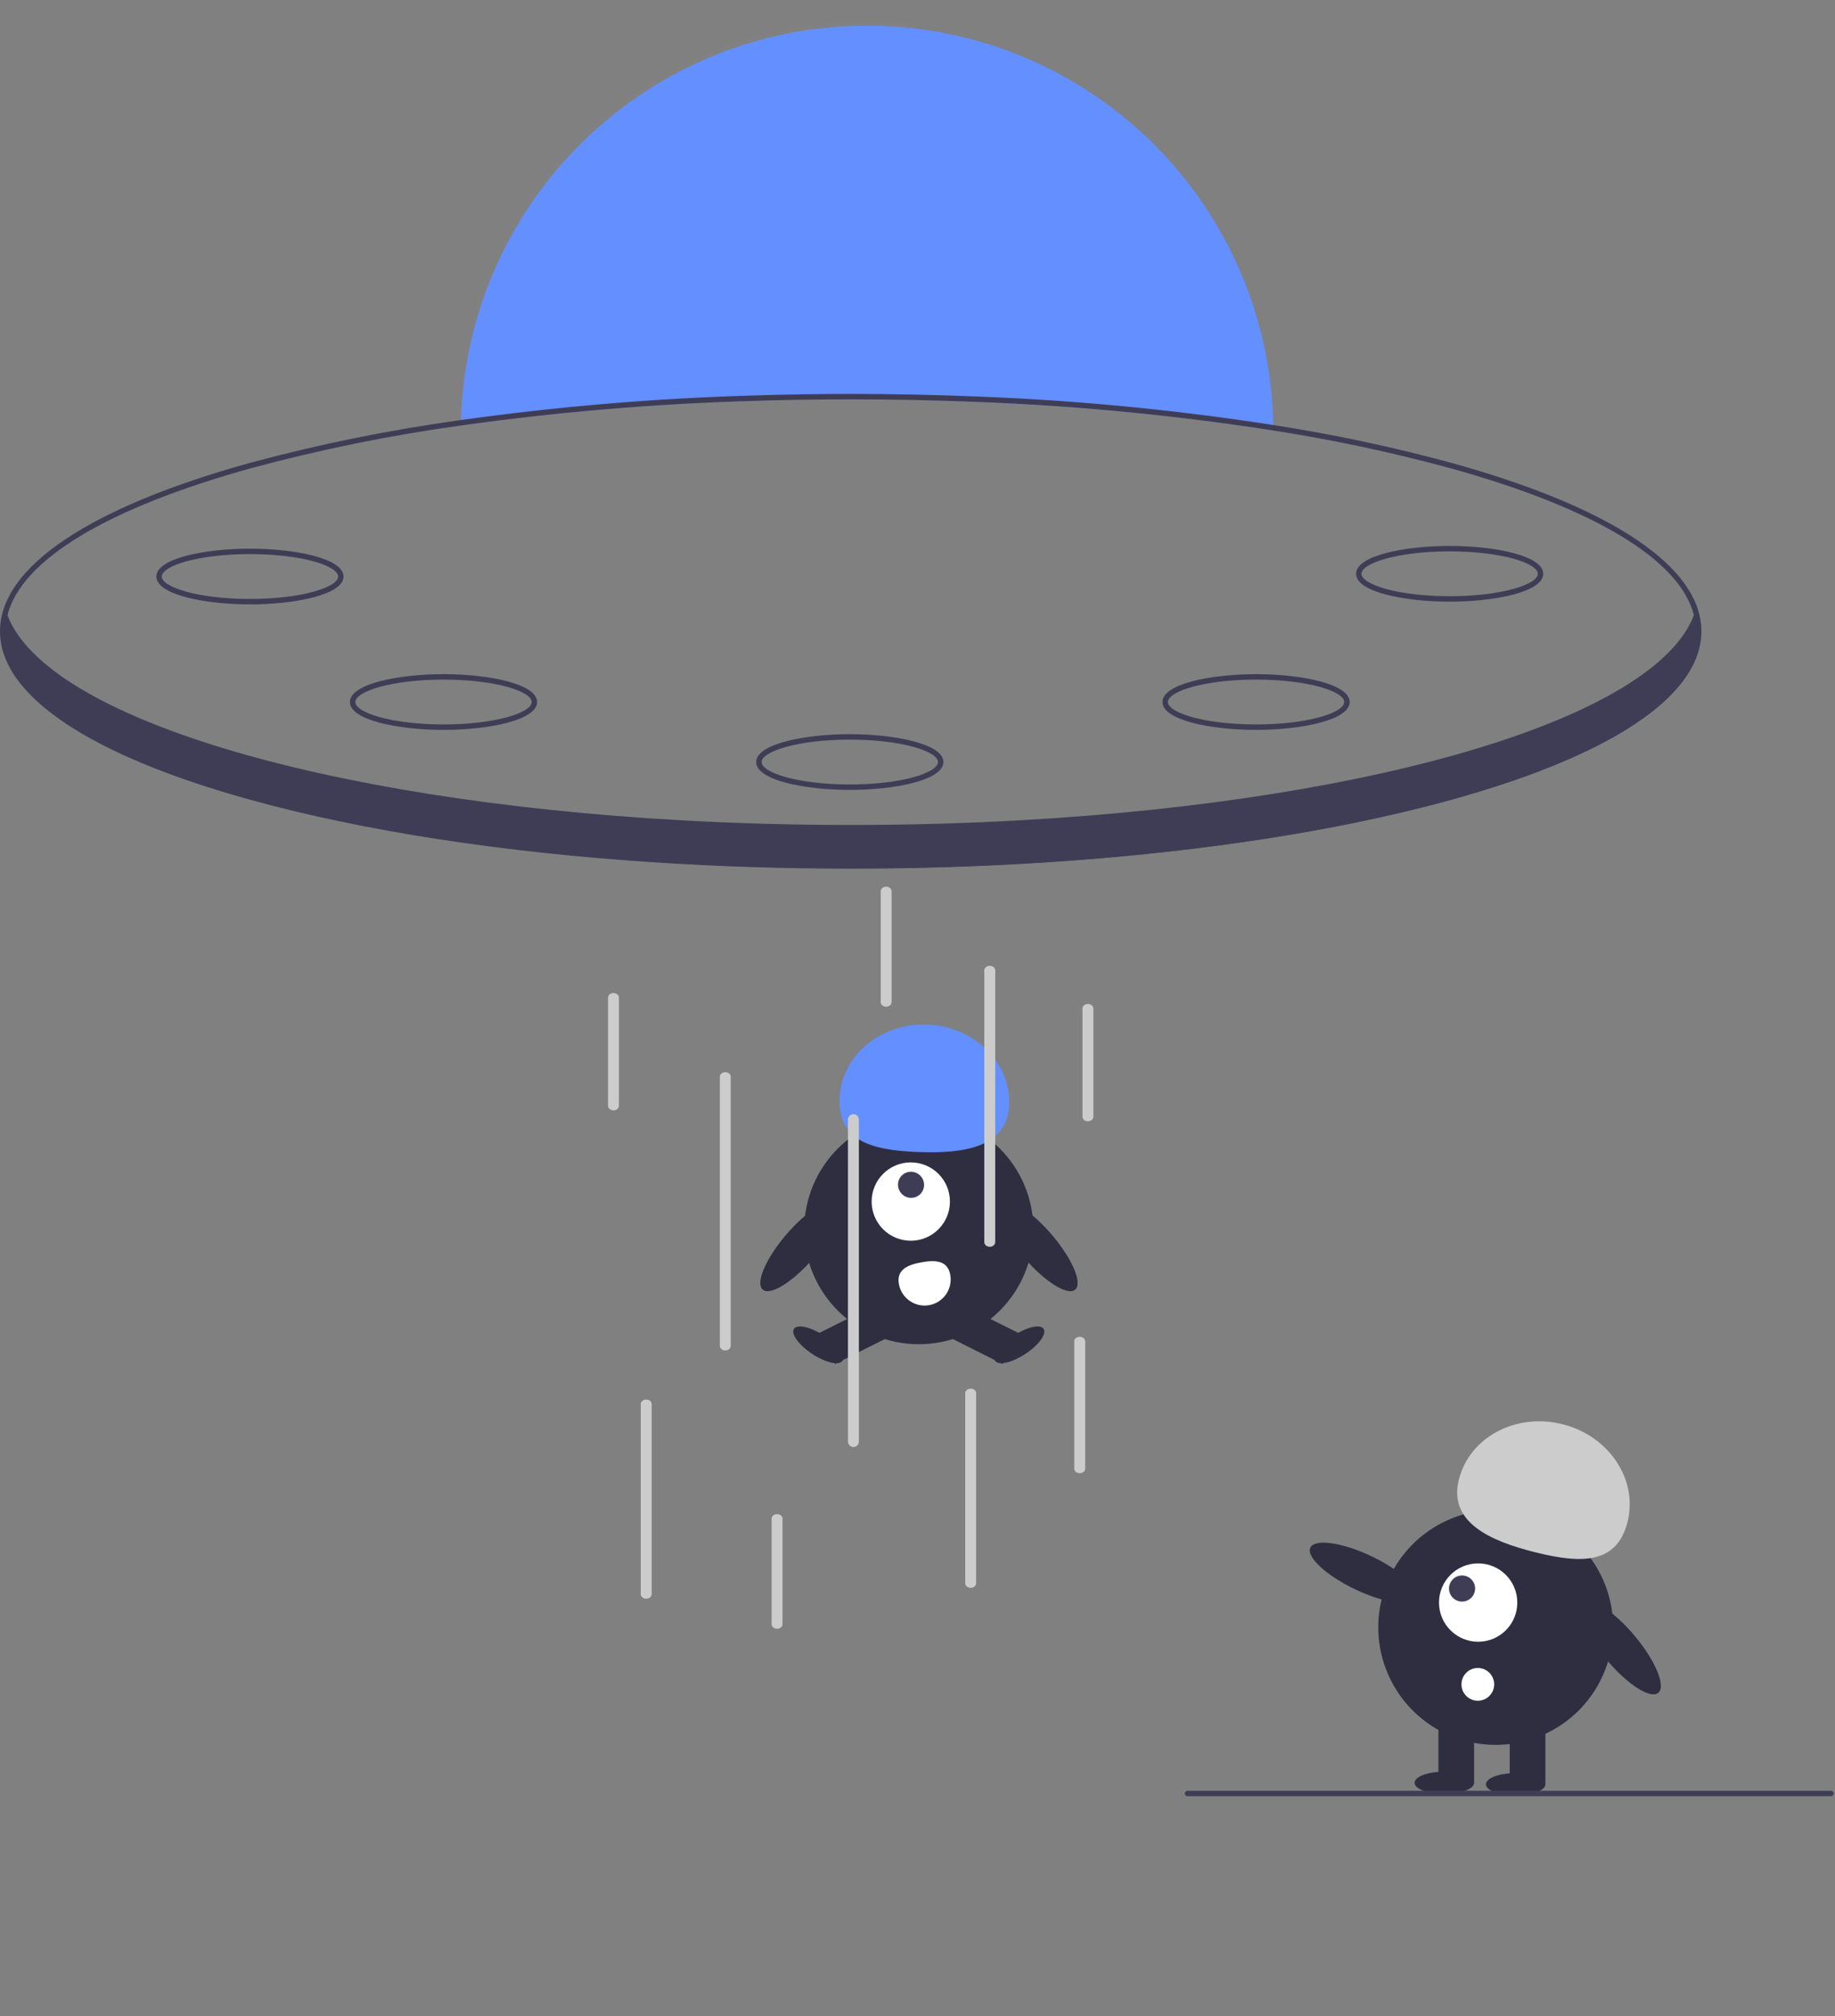 <svg width="673" height="739" viewBox="0 0 673 739" fill="none" xmlns="http://www.w3.org/2000/svg">
<rect x="0" y="0" width="673" height="739" fill="#808080" stroke="none"/>
<g clip-path="url(#clip0)">
<path d="M467 157.804C420.38 150.364 367.29 146.394 312 146.394C261.4 146.394 212.65 149.714 169.02 155.974C169.03 155.304 169.04 154.634 169.07 153.964C170.226 115.074 186.549 78.178 214.55 51.164C242.55 24.149 280.007 9.159 318.914 9.397C357.821 9.635 395.091 25.081 422.759 52.436C450.428 79.79 466.299 116.882 466.98 155.784C466.99 156.464 467 157.134 467 157.804Z" fill="#638FFF"/>
<g opacity="0.1">
<path opacity="0.1" d="M337.55 9.341C316.857 6.546 295.808 8.13 275.766 13.991C255.724 19.852 237.138 29.858 221.211 43.362C205.284 56.866 192.372 73.565 183.312 92.378C174.252 111.192 169.246 131.698 168.619 152.57C168.589 153.24 168.579 153.91 168.569 154.58C181.531 152.72 194.954 151.127 208.734 149.796C210.42 115.025 224.225 81.941 247.755 56.285C271.285 30.629 303.054 14.021 337.55 9.341V9.341Z" fill="white"/>
</g>
<path d="M532.18 169.624C510.72 163.806 488.953 159.186 466.98 155.784C430.966 150.203 394.658 146.714 358.24 145.334C343.07 144.714 327.62 144.394 312 144.394C299.62 144.394 287.34 144.594 275.23 144.994C239.706 146.044 204.266 149.038 169.07 153.964C143.016 157.552 117.214 162.782 91.82 169.624C32.61 185.994 3.05176e-05 207.934 3.05176e-05 231.394C3.05176e-05 254.854 32.61 276.794 91.82 293.164C133.46 304.684 184.8 312.534 240.74 316.134C263.83 317.634 287.7 318.394 312 318.394C336.38 318.394 360.33 317.624 383.49 316.124C434.4 312.834 481.5 306.024 520.92 296.124C521.13 296.064 521.33 296.014 521.54 295.964C524.2 295.304 526.82 294.614 529.41 293.924C530.34 293.664 531.26 293.414 532.18 293.164C532.232 293.143 532.285 293.126 532.34 293.114C533.22 292.874 534.09 292.624 534.96 292.384C536.7 291.884 538.42 291.394 540.11 290.884C540.19 290.864 540.26 290.844 540.33 290.824C541.8 290.384 543.24 289.944 544.67 289.504C545.84 289.134 547 288.774 548.15 288.404C548.99 288.134 549.82 287.864 550.64 287.594C551.24 287.394 551.83 287.204 552.41 287.004C553.2 286.744 553.99 286.474 554.77 286.204C555.1 286.094 555.43 285.984 555.75 285.864C556.5 285.614 557.23 285.354 557.96 285.094C558.75 284.814 559.54 284.524 560.32 284.244C560.97 284.014 561.62 283.774 562.26 283.534C562.8 283.324 563.33 283.124 563.87 282.924C565.34 282.374 566.78 281.804 568.2 281.244C568.91 280.954 569.62 280.674 570.32 280.384C571.01 280.104 571.71 279.814 572.39 279.524C573.51 279.054 574.61 278.584 575.69 278.114C576.21 277.874 576.74 277.644 577.25 277.424C577.64 277.244 578.02 277.074 578.41 276.894C578.69 276.774 578.97 276.644 579.24 276.514C580.25 276.054 581.25 275.584 582.23 275.114C585.99 273.314 589.5 271.474 592.76 269.594C613.21 257.884 624 244.894 624 231.394C624 207.934 591.39 185.994 532.18 169.624ZM531.64 291.244C489.95 302.774 438.47 310.624 382.38 314.194C359.57 315.644 335.99 316.394 312 316.394C288.09 316.394 264.59 315.654 241.85 314.204C185.67 310.644 134.11 302.794 92.36 291.244C34.09 275.124 2 253.874 2 231.394C2.003 229.408 2.252 227.429 2.74 225.504C7.84 205.224 39.21 186.244 92.36 171.544C117.562 164.755 143.166 159.555 169.02 155.974C204.428 151.02 240.082 148.016 275.82 146.974C287.74 146.584 299.8 146.391 312 146.394C327.41 146.394 342.65 146.704 357.63 147.304C394.26 148.672 430.779 152.178 467 157.804C488.783 161.191 510.363 165.778 531.64 171.544C584.78 186.244 616.14 205.214 621.25 225.484C621.746 227.415 621.998 229.4 622 231.394C622 253.874 589.91 275.124 531.64 291.244V291.244Z" fill="#3F3D56"/>
<path d="M623.43 232.304C623.43 245.664 612.42 258.304 592.76 269.594C589.49 271.474 585.97 273.314 582.23 275.114C581.25 275.584 580.25 276.054 579.24 276.514C578.97 276.644 578.69 276.774 578.41 276.894C578.02 277.074 577.64 277.244 577.25 277.424C576.74 277.644 576.21 277.874 575.69 278.114C574.61 278.584 573.51 279.054 572.39 279.524C571.71 279.814 571.01 280.104 570.32 280.384C569.62 280.674 568.91 280.954 568.2 281.244C566.78 281.804 565.34 282.374 563.87 282.924C563.33 283.124 562.8 283.324 562.26 283.534C561.62 283.774 560.97 284.014 560.32 284.244C559.54 284.524 558.75 284.814 557.96 285.094C557.23 285.354 556.5 285.614 555.75 285.864C555.43 285.984 555.1 286.094 554.77 286.204C553.99 286.474 553.2 286.744 552.41 287.004C551.83 287.204 551.24 287.394 550.64 287.594C549.82 287.864 548.99 288.134 548.15 288.404C547 288.774 545.84 289.134 544.67 289.504C543.24 289.944 541.8 290.384 540.33 290.824C540.26 290.844 540.19 290.864 540.11 290.884C538.42 291.394 536.7 291.884 534.96 292.384C534.09 292.624 533.22 292.874 532.34 293.114C532.285 293.126 532.232 293.143 532.18 293.164C531.26 293.414 530.34 293.664 529.41 293.924C526.83 294.604 524.2 295.294 521.54 295.964C521.33 296.014 521.13 296.064 520.92 296.124C482.57 305.704 435.52 312.684 383.45 316.054C360.64 317.524 336.86 318.304 312.43 318.304C287.78 318.304 263.8 317.514 240.81 316.014C103.57 307.064 1.43 272.984 1.43 232.304C1.441 229.829 1.818 227.369 2.55 225.004C2.61 225.174 2.67 225.334 2.74 225.504C17.01 262.984 118.28 293.274 249.68 300.664C269.81 301.804 290.66 302.394 312 302.394C333.43 302.394 354.36 301.794 374.57 300.654C505.86 293.234 607.03 262.934 621.25 225.484C621.49 224.884 621.7 224.284 621.88 223.684C622.894 226.445 623.418 229.362 623.43 232.304V232.304Z" fill="#3F3D56"/>
<path d="M91.669 221.54C75.027 221.54 57.339 217.959 57.339 211.323C57.339 204.687 75.027 201.106 91.669 201.106C108.312 201.106 126 204.687 126 211.323C126 217.959 108.312 221.54 91.669 221.54ZM91.669 203.106C72.616 203.106 59.339 207.437 59.339 211.323C59.339 215.209 72.616 219.54 91.669 219.54C110.722 219.54 124 215.209 124 211.323C124 207.437 110.722 203.106 91.669 203.106V203.106Z" fill="#3F3D56"/>
<path d="M162.669 267.54C146.027 267.54 128.339 263.959 128.339 257.323C128.339 250.687 146.027 247.106 162.669 247.106C179.312 247.106 197 250.687 197 257.323C197 263.959 179.312 267.54 162.669 267.54ZM162.669 249.106C143.616 249.106 130.339 253.437 130.339 257.323C130.339 261.209 143.616 265.54 162.669 265.54C181.722 265.54 195 261.209 195 257.323C195 253.437 181.722 249.106 162.669 249.106V249.106Z" fill="#3F3D56"/>
<path d="M531.669 220.54C515.027 220.54 497.339 216.959 497.339 210.323C497.339 203.687 515.027 200.106 531.669 200.106C548.312 200.106 566 203.687 566 210.323C566 216.959 548.312 220.54 531.669 220.54ZM531.669 202.106C512.616 202.106 499.339 206.437 499.339 210.323C499.339 214.209 512.616 218.54 531.669 218.54C550.722 218.54 564 214.209 564 210.323C564 206.437 550.722 202.106 531.669 202.106V202.106Z" fill="#3F3D56"/>
<path d="M460.669 267.54C444.027 267.54 426.339 263.959 426.339 257.323C426.339 250.687 444.027 247.106 460.669 247.106C477.312 247.106 495 250.687 495 257.323C495 263.959 477.312 267.54 460.669 267.54ZM460.669 249.106C441.616 249.106 428.339 253.437 428.339 257.323C428.339 261.209 441.616 265.54 460.669 265.54C479.722 265.54 493 261.209 493 257.323C493 253.437 479.722 249.106 460.669 249.106V249.106Z" fill="#3F3D56"/>
<path d="M311.669 289.54C295.027 289.54 277.339 285.959 277.339 279.323C277.339 272.687 295.027 269.106 311.669 269.106C328.312 269.106 346 272.687 346 279.323C346 285.959 328.312 289.54 311.669 289.54ZM311.669 271.106C292.616 271.106 279.339 275.437 279.339 279.323C279.339 283.209 292.616 287.54 311.669 287.54C330.722 287.54 344 283.209 344 279.323C344 275.437 330.722 271.106 311.669 271.106V271.106Z" fill="#3F3D56"/>
<path d="M336.978 492.717C360.181 492.717 378.99 473.907 378.99 450.704C378.99 427.501 360.181 408.692 336.978 408.692C313.775 408.692 294.966 427.501 294.966 450.704C294.966 473.907 313.775 492.717 336.978 492.717Z" fill="#2F2E41"/>
<path d="M321.002 478.307L300.555 488.546L306.27 499.958L326.717 489.719L321.002 478.307Z" fill="#2F2E41"/>
<path d="M308.966 498.8C310.178 496.961 307.186 492.849 302.282 489.616C297.378 486.382 292.419 485.252 291.207 487.091C289.994 488.93 292.987 493.042 297.891 496.275C302.795 499.509 307.753 500.639 308.966 498.8Z" fill="#2F2E41"/>
<path d="M352.954 478.307L347.239 489.719L367.686 499.958L373.401 488.546L352.954 478.307Z" fill="#2F2E41"/>
<path d="M376.065 496.275C380.969 493.042 383.962 488.93 382.749 487.091C381.537 485.252 376.578 486.382 371.674 489.616C366.77 492.849 363.777 496.961 364.99 498.8C366.202 500.639 371.161 499.509 376.065 496.275Z" fill="#2F2E41"/>
<path d="M334.037 454.786C341.967 454.786 348.395 448.358 348.395 440.428C348.395 432.498 341.967 426.069 334.037 426.069C326.107 426.069 319.678 432.498 319.678 440.428C319.678 448.358 326.107 454.786 334.037 454.786Z" fill="white"/>
<path d="M337.529 437.675C339.391 435.814 339.38 432.785 337.505 430.911C335.631 429.036 332.602 429.026 330.741 430.887C328.88 432.748 328.89 435.777 330.765 437.651C332.64 439.526 335.668 439.536 337.529 437.675Z" fill="#3F3D56"/>
<path d="M370.12 404.999C370.752 389.446 357.347 376.272 340.179 375.574C323.011 374.877 308.582 386.92 307.95 402.474C307.318 418.028 319.252 421.561 336.42 422.259C353.587 422.956 369.488 420.553 370.12 404.999Z" fill="#638FFF"/>
<path d="M394.337 472.703C397.1 470.331 393.214 461.272 385.657 452.469C378.101 443.667 369.734 438.454 366.971 440.826C364.208 443.198 368.093 452.258 375.65 461.06C383.207 469.863 391.573 475.076 394.337 472.703Z" fill="#2F2E41"/>
<path d="M298.423 461.06C305.98 452.258 309.866 443.198 307.102 440.826C304.339 438.454 295.973 443.667 288.416 452.469C280.859 461.272 276.973 470.331 279.737 472.703C282.5 475.076 290.866 469.863 298.423 461.06Z" fill="#2F2E41"/>
<path d="M348.517 467.261C348.971 469.758 348.415 472.335 346.97 474.422C345.526 476.51 343.311 477.938 340.813 478.393C338.316 478.848 335.74 478.291 333.652 476.847C331.564 475.402 330.136 473.187 329.681 470.69L329.678 470.671C328.736 465.469 332.758 463.628 337.96 462.686C343.163 461.745 347.575 462.059 348.517 467.261Z" fill="white"/>
<path d="M266 495C265.47 495 264.961 494.824 264.586 494.51C264.211 494.197 264 493.771 264 493.328V394.672C264 394.229 264.211 393.803 264.586 393.49C264.961 393.176 265.47 393 266 393C266.53 393 267.039 393.176 267.414 393.49C267.789 393.803 268 394.229 268 394.672V493.328C268 493.771 267.789 494.197 267.414 494.51C267.039 494.824 266.53 495 266 495Z" fill="#CCCCCC"/>
<path d="M237 586C236.47 586 235.961 585.829 235.586 585.525C235.211 585.221 235 584.808 235 584.378V514.622C235 514.192 235.211 513.779 235.586 513.475C235.961 513.171 236.47 513 237 513C237.53 513 238.039 513.171 238.414 513.475C238.789 513.779 239 514.192 239 514.622V584.378C239 584.808 238.789 585.221 238.414 585.525C238.039 585.829 237.53 586 237 586V586Z" fill="#CCCCCC"/>
<path d="M313 530.394C312.47 530.394 311.961 530.183 311.586 529.808C311.211 529.433 311 528.924 311 528.394V410.394C311 409.864 311.211 409.355 311.586 408.98C311.961 408.605 312.47 408.394 313 408.394C313.53 408.394 314.039 408.605 314.414 408.98C314.789 409.355 315 409.864 315 410.394V528.394C315 528.924 314.789 529.433 314.414 529.808C314.039 530.183 313.53 530.394 313 530.394Z" fill="#CCCCCC"/>
<path d="M285 597C284.47 597 283.961 596.83 283.586 596.527C283.211 596.224 283 595.813 283 595.385V556.615C283 556.187 283.211 555.776 283.586 555.473C283.961 555.17 284.47 555 285 555C285.53 555 286.039 555.17 286.414 555.473C286.789 555.776 287 556.187 287 556.615V595.385C287 595.813 286.789 596.224 286.414 596.527C286.039 596.83 285.53 597 285 597V597Z" fill="#CCCCCC"/>
<path d="M325 369C324.47 369 323.961 368.822 323.586 368.504C323.211 368.187 323 367.757 323 367.308V326.692C323 326.243 323.211 325.813 323.586 325.496C323.961 325.178 324.47 325 325 325C325.53 325 326.039 325.178 326.414 325.496C326.789 325.813 327 326.243 327 326.692V367.308C327 367.757 326.789 368.187 326.414 368.504C326.039 368.822 325.53 369 325 369V369Z" fill="#CCCCCC"/>
<path d="M225 407C224.47 407 223.961 406.826 223.586 406.516C223.211 406.205 223 405.785 223 405.346V365.654C223 365.215 223.211 364.795 223.586 364.484C223.961 364.174 224.47 364 225 364C225.53 364 226.039 364.174 226.414 364.484C226.789 364.795 227 365.215 227 365.654V405.346C227 405.785 226.789 406.205 226.414 406.516C226.039 406.826 225.53 407 225 407V407Z" fill="#CCCCCC"/>
<path d="M399 411C398.47 411 397.961 410.826 397.586 410.516C397.211 410.205 397 409.785 397 409.346V369.654C397 369.215 397.211 368.795 397.586 368.484C397.961 368.174 398.47 368 399 368C399.53 368 400.039 368.174 400.414 368.484C400.789 368.795 401 369.215 401 369.654V409.346C401 409.785 400.789 410.205 400.414 410.516C400.039 410.826 399.53 411 399 411Z" fill="#CCCCCC"/>
<path d="M396 540C395.47 540 394.961 539.83 394.586 539.528C394.211 539.225 394 538.815 394 538.387V491.613C394 491.185 394.211 490.775 394.586 490.472C394.961 490.17 395.47 490 396 490C396.53 490 397.039 490.17 397.414 490.472C397.789 490.775 398 491.185 398 491.613V538.387C398 538.815 397.789 539.225 397.414 539.528C397.039 539.83 396.53 540 396 540Z" fill="#CCCCCC"/>
<path d="M356 582C355.47 582 354.961 581.829 354.586 581.525C354.211 581.221 354 580.808 354 580.378V510.622C354 510.192 354.211 509.779 354.586 509.475C354.961 509.171 355.47 509 356 509C356.53 509 357.039 509.171 357.414 509.475C357.789 509.779 358 510.192 358 510.622V580.378C358 580.808 357.789 581.221 357.414 581.525C357.039 581.829 356.53 582 356 582Z" fill="#CCCCCC"/>
<path d="M363 457C362.47 457 361.961 456.822 361.586 456.505C361.211 456.189 361 455.759 361 455.311V355.689C361 355.241 361.211 354.811 361.586 354.495C361.961 354.178 362.47 354 363 354C363.53 354 364.039 354.178 364.414 354.495C364.789 354.811 365 355.241 365 355.689V455.311C365 455.759 364.789 456.189 364.414 456.505C364.039 456.822 363.53 457 363 457Z" fill="#CCCCCC"/>
<path d="M608.193 620.491C611.056 618.094 607.187 608.759 599.553 599.641C591.918 590.522 583.408 585.073 580.546 587.47C577.683 589.866 581.552 599.202 589.186 608.32C596.821 617.439 605.331 622.888 608.193 620.491Z" fill="#2F2E41"/>
<path d="M589.419 610.121C596.941 587.557 584.746 563.167 562.181 555.645C539.616 548.124 515.227 560.318 507.705 582.883C500.183 605.448 512.378 629.838 534.943 637.36C557.508 644.881 581.898 632.686 589.419 610.121Z" fill="#2F2E41"/>
<path d="M566.791 630.302H553.707V653.744H566.791V630.302Z" fill="#2F2E41"/>
<path d="M540.624 630.302H527.54V653.744H540.624V630.302Z" fill="#2F2E41"/>
<path d="M555.888 658.105C561.91 658.105 566.791 656.274 566.791 654.016C566.791 651.758 561.91 649.928 555.888 649.928C549.866 649.928 544.985 651.758 544.985 654.016C544.985 656.274 549.866 658.105 555.888 658.105Z" fill="#2F2E41"/>
<path d="M529.72 657.56C535.742 657.56 540.624 655.729 540.624 653.471C540.624 651.213 535.742 649.382 529.72 649.382C523.699 649.382 518.817 651.213 518.817 653.471C518.817 655.729 523.699 657.56 529.72 657.56Z" fill="#2F2E41"/>
<path d="M535.039 542.365C538.885 526.878 555.86 517.765 572.954 522.009C590.048 526.254 600.788 542.25 596.943 557.737C593.097 573.224 580.339 573.274 563.245 569.029C546.151 564.784 531.194 557.853 535.039 542.365Z" fill="#CCCCCC"/>
<path d="M519.51 585.747C521.11 582.373 513.696 575.507 502.951 570.411C492.206 565.315 482.198 563.918 480.598 567.291C478.998 570.664 486.412 577.53 497.157 582.627C507.903 587.723 517.91 589.12 519.51 585.747Z" fill="#2F2E41"/>
<path d="M542.124 601.773C550.054 601.773 556.482 595.345 556.482 587.415C556.482 579.485 550.054 573.056 542.124 573.056C534.194 573.056 527.765 579.485 527.765 587.415C527.765 595.345 534.194 601.773 542.124 601.773Z" fill="white"/>
<path d="M536.222 587.054C538.866 587.054 541.008 584.911 541.008 582.268C541.008 579.625 538.866 577.482 536.222 577.482C533.579 577.482 531.436 579.625 531.436 582.268C531.436 584.911 533.579 587.054 536.222 587.054Z" fill="#3F3D56"/>
<path d="M542 623.394C545.314 623.394 548 620.708 548 617.394C548 614.08 545.314 611.394 542 611.394C538.686 611.394 536 614.08 536 617.394C536 620.708 538.686 623.394 542 623.394Z" fill="white"/>
<path d="M671.531 658.394H435.531C435.266 658.394 435.012 658.289 434.824 658.101C434.637 657.914 434.531 657.659 434.531 657.394C434.531 657.129 434.637 656.874 434.824 656.687C435.012 656.499 435.266 656.394 435.531 656.394H671.531C671.797 656.394 672.051 656.499 672.239 656.687C672.426 656.874 672.531 657.129 672.531 657.394C672.531 657.659 672.426 657.914 672.239 658.101C672.051 658.289 671.797 658.394 671.531 658.394Z" fill="#3F3D56"/>
</g>
<defs>
<clipPath id="clip0">
<rect width="672.531" height="738.394" fill="white"/>
</clipPath>
</defs>
</svg>
